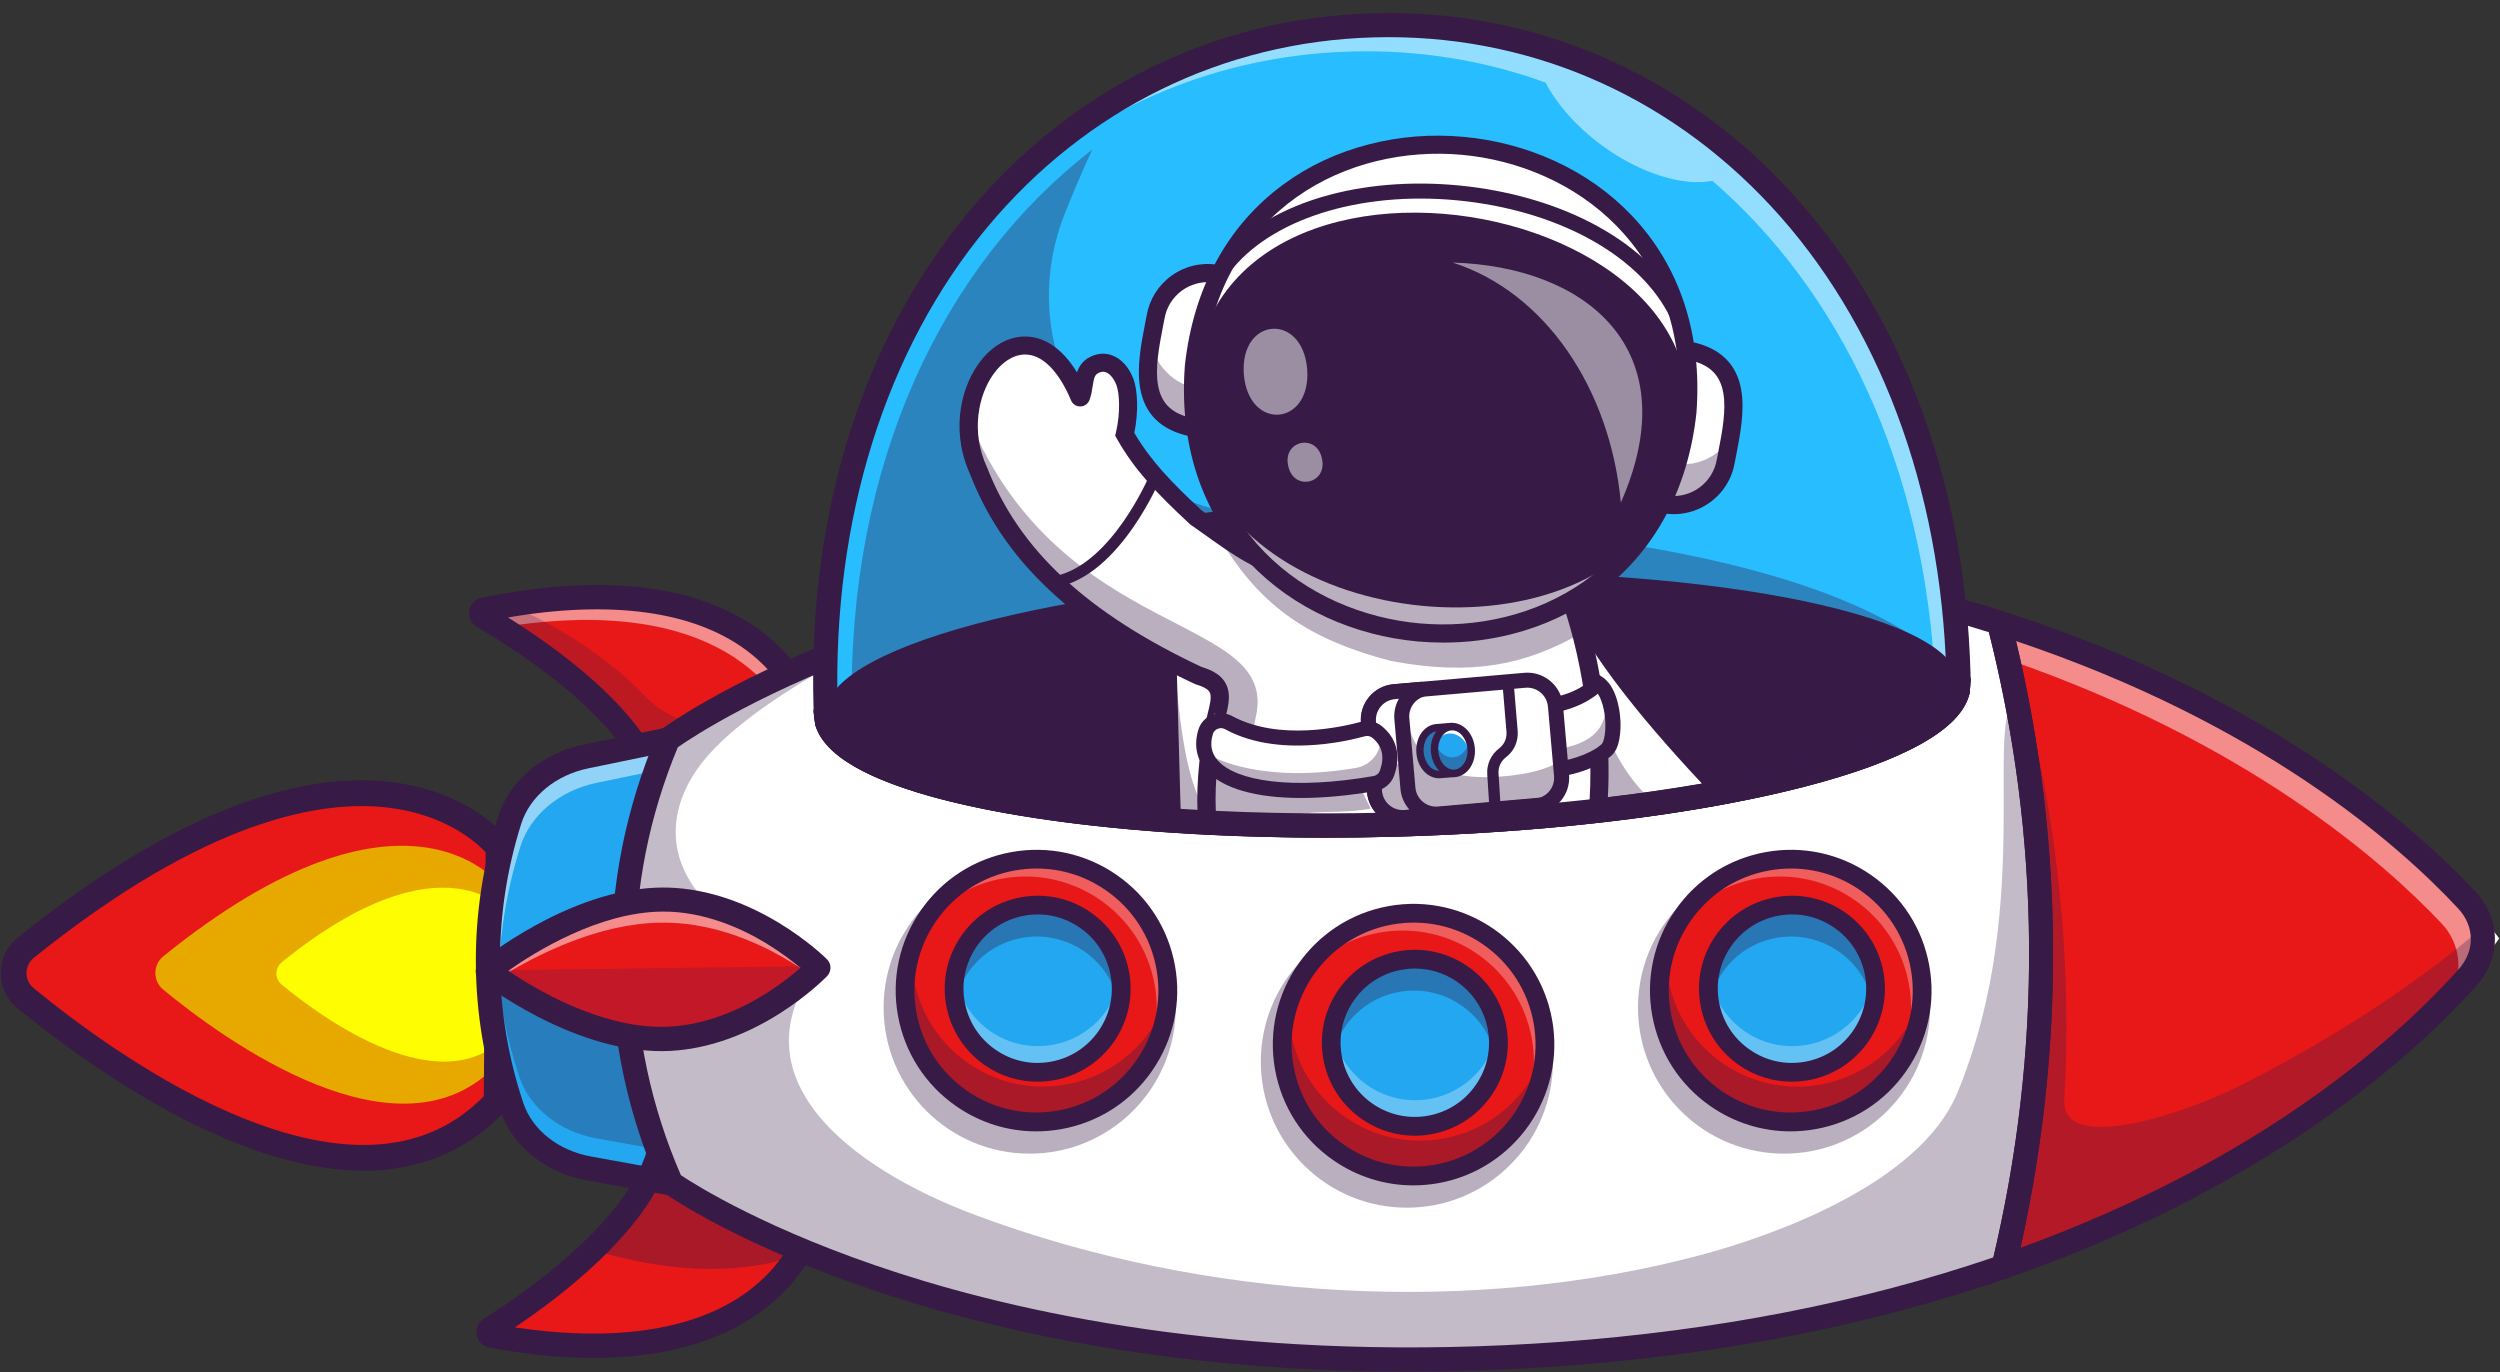 <svg width="184" height="101" viewBox="0 0 184 101" fill="none" xmlns="http://www.w3.org/2000/svg">
<rect x="0" y="0" width="184" height="101" fill="#333333" stroke="none"/>
<g clip-path="url(#clip0_402_67564)">
<path d="M36.691 62.381C36.691 62.381 26.964 49.59 1.896 69.758C0.718 70.703 0.701 72.495 1.868 73.452C8.139 78.606 26.455 91.933 36.547 81.067L36.691 62.381Z" fill="#E81818"/>
<path d="M36.724 65.079C36.724 65.079 29.823 55.999 12.027 70.377C11.247 71.008 11.236 72.191 12.01 72.833C16.351 76.416 29.436 86.033 36.625 78.296L36.724 65.079Z" fill="#E7A900"/>
<path d="M37.41 67.242C37.41 67.242 32.754 61.114 20.743 70.814C20.217 71.24 20.212 72.042 20.732 72.468C23.662 74.884 32.488 81.376 37.338 76.156L37.41 67.242Z" fill="#FFFD01"/>
<path d="M26.776 86.16C27.124 86.16 27.473 86.149 27.81 86.127C31.554 85.895 34.728 84.413 37.239 81.708C37.399 81.537 37.487 81.31 37.493 81.073L37.637 62.386C37.637 62.176 37.57 61.972 37.443 61.806C37.333 61.662 34.706 58.283 28.816 57.564C25.432 57.149 21.655 57.702 17.585 59.201C12.58 61.048 7.1 64.35 1.299 69.017C0.513 69.647 0.06 70.588 0.054 71.6C0.049 72.6 0.491 73.546 1.266 74.182C4.396 76.754 10.661 81.476 17.424 84.147C20.814 85.486 23.955 86.16 26.776 86.16ZM35.607 80.685C31.57 84.805 25.686 85.375 18.127 82.389C11.601 79.812 5.518 75.227 2.471 72.722C2.139 72.446 1.946 72.042 1.951 71.611C1.951 71.174 2.15 70.77 2.493 70.493C15.19 60.274 23.695 58.847 28.59 59.444C32.848 59.964 35.098 62.038 35.745 62.729L35.607 80.685Z" fill="#371A45"/>
<path d="M35.547 45.365C37.852 46.759 48.747 53.212 48.559 60.092L60.072 54.932C60.039 54.595 59.978 54.246 59.901 53.887C58.773 48.727 53.027 41.483 36.017 44.79C35.889 44.812 35.762 44.84 35.635 44.867C35.392 44.912 35.336 45.238 35.547 45.365Z" fill="#E81818"/>
<g opacity="0.5">
<path d="M35.547 45.365C35.851 45.548 36.304 45.819 36.863 46.173C52.424 43.656 57.894 50.403 59.072 55.38L60.067 54.932C60.034 54.595 59.973 54.246 59.895 53.887C58.767 48.727 53.022 41.478 36.011 44.79C35.884 44.812 35.757 44.84 35.63 44.867C35.392 44.912 35.337 45.238 35.547 45.365Z" fill="white"/>
</g>
<g opacity="0.25">
<path d="M35.823 44.812C38.129 46.206 49.023 52.659 48.835 59.539L60.349 54.379C60.316 54.042 60.255 53.693 60.177 53.334L60.321 53.815C59.48 53.428 58.137 53.008 56.848 53.14C52.114 53.627 49.631 53.538 47.331 51.089C44.444 48.02 39.008 44.773 36.293 44.231C36.166 44.254 36.038 44.281 35.911 44.309C35.668 44.359 35.613 44.685 35.823 44.812Z" fill="#371A45"/>
</g>
<path d="M48.559 60.982C49.04 60.982 49.433 60.6 49.449 60.119C49.538 56.972 47.608 53.616 43.72 50.126C41.458 48.097 38.997 46.454 37.383 45.442C44.964 44.154 50.981 44.967 54.863 47.809C58.347 50.364 59.049 53.704 59.188 55.02C59.237 55.507 59.68 55.861 60.166 55.811C60.653 55.761 61.007 55.319 60.957 54.832C60.791 53.278 59.973 49.352 55.914 46.371C53.79 44.817 51.13 43.794 48 43.335C44.417 42.81 40.197 43.031 35.458 43.988C34.983 44.082 34.629 44.452 34.546 44.928C34.463 45.404 34.678 45.874 35.088 46.123L35.198 46.189C36.42 46.924 39.661 48.877 42.531 51.448C46.015 54.567 47.74 57.465 47.669 60.064C47.657 60.556 48.045 60.965 48.531 60.976C48.542 60.982 48.553 60.982 48.559 60.982Z" fill="#371A45"/>
<path d="M49.399 87.089L43.355 85.994C40.623 85.502 38.439 83.754 37.67 81.448C35.381 74.58 35.331 67.291 37.521 60.368C38.256 58.045 40.413 56.242 43.139 55.678L49.167 54.434L49.399 87.089Z" fill="#22A7F0"/>
<g opacity="0.5">
<path d="M37.521 60.362C38.256 58.04 40.413 56.237 43.139 55.673L49.167 54.429L49.184 56.525L43.919 57.614C41.193 58.178 39.036 59.981 38.3 62.303C36.194 68.973 36.166 75.974 38.212 82.615C37.991 82.245 37.808 81.858 37.676 81.449C35.381 74.58 35.325 67.286 37.521 60.362Z" fill="white"/>
</g>
<g opacity="0.3">
<path d="M43.903 83.782C41.171 83.29 38.981 81.542 38.218 79.236C37.311 76.516 36.758 73.728 36.553 70.919C36.548 70.919 36.548 70.914 36.542 70.914C38.173 72.053 40.479 72.866 43.128 73.17L49.305 73.883L49.383 84.777L43.903 83.782Z" fill="#371A45"/>
</g>
<path d="M60.398 87.465C59.95 92.652 54.758 101.677 36.171 98.309C35.928 98.265 35.862 97.945 36.072 97.812C38.35 96.374 49.112 89.389 48.785 82.516" fill="#D25658"/>
<path d="M36.171 98.315C35.928 98.271 35.867 97.95 36.077 97.818C37.244 97.082 40.639 94.892 43.626 92C46.452 89.274 48.912 85.922 48.791 82.593C48.791 82.571 48.791 82.544 48.791 82.522L48.863 82.549L60.404 87.465C60.277 88.92 59.779 90.678 58.712 92.382C55.98 96.745 49.543 100.732 36.171 98.315Z" fill="#E81818"/>
<g opacity="0.35">
<path d="M43.62 92C46.446 89.273 48.907 85.922 48.785 82.593C48.808 82.576 48.83 82.565 48.852 82.549L60.393 87.465C60.266 88.919 59.768 90.678 58.701 92.381C55.007 93.681 50.057 93.919 43.62 92Z" fill="#371A45"/>
</g>
<path d="M43.698 99.936C45.384 99.936 46.966 99.809 48.443 99.56C51.539 99.029 54.172 97.951 56.273 96.341C57.849 95.136 59.093 93.659 59.978 91.956C60.902 90.175 61.2 88.577 61.289 87.543C61.333 87.051 60.968 86.625 60.476 86.581C59.984 86.537 59.558 86.901 59.514 87.394C59.425 88.455 58.839 92.138 55.195 94.931C51.357 97.868 45.395 98.813 37.891 97.696C39.716 96.474 41.961 94.809 44.024 92.852C47.928 89.147 49.831 85.657 49.676 82.477C49.654 81.985 49.233 81.609 48.747 81.631C48.255 81.653 47.879 82.074 47.901 82.56C48.022 85.159 46.264 88.273 42.802 91.558C40.302 93.93 37.51 95.86 35.607 97.06C35.198 97.32 34.993 97.79 35.087 98.266C35.181 98.741 35.546 99.101 36.022 99.189C38.759 99.687 41.325 99.936 43.698 99.936Z" fill="#371A45"/>
<path d="M47.11 60.562C44.892 69.388 45.655 78.601 49.399 87.089C49.399 87.089 71.398 102.773 114.836 99.659C165.835 96.004 183.94 69.072 183.94 69.072C183.94 69.072 168.207 46.554 125.72 41.19C122.142 40.736 118.376 40.41 114.411 40.222C101.094 39.603 89.813 40.692 80.572 42.511C59.641 46.62 49.161 54.429 49.161 54.429C48.315 56.442 47.63 58.488 47.11 60.562Z" fill="white"/>
<g opacity="0.3">
<path d="M114.842 99.659C71.403 102.773 49.399 87.089 49.399 87.089C47.608 83.03 46.502 78.8 46.076 74.525C45.401 67.778 46.43 60.916 49.167 54.429C49.167 54.429 54.747 50.27 65.901 46.421C62.224 48.318 55.3 51.891 52.01 55.717C48.172 60.175 48.708 66.208 57.291 69.786C57.33 69.802 60.133 71.069 60.106 71.102C54.083 79.275 62.406 85.917 71.796 89.429C88.796 95.788 108.577 96.817 125.233 92.354C130.37 90.977 141.27 87.178 144.068 80.42C149.991 66.103 145.65 51.581 148.752 51.492C153.541 51.354 155.825 89.506 159.37 88.256C148.697 93.571 134.12 98.277 114.842 99.659Z" fill="#371A45"/>
</g>
<path d="M147.469 93.222C151.241 77.555 151.125 61.408 147.132 45.835C166.194 51.924 176.884 61.28 181.38 66.047C182.989 67.751 183.011 70.4 181.44 72.136C177.016 77.013 166.459 86.652 147.469 93.222Z" fill="#E81818"/>
<g opacity="0.5">
<path d="M179.72 67.988C175.413 63.415 165.403 54.628 147.784 48.545C147.58 47.638 147.364 46.736 147.132 45.835C166.194 51.924 176.884 61.28 181.38 66.047C182.989 67.751 183.011 70.4 181.44 72.136C181.109 72.506 180.732 72.905 180.329 73.319C181.313 71.638 181.109 69.465 179.72 67.988Z" fill="white"/>
</g>
<g opacity="0.3">
<path d="M147.464 93.222C151.241 77.555 151.125 61.408 147.127 45.835C147.613 45.99 153.082 61.463 151.932 80.929C151.689 85.021 160.847 81.952 164.972 79.856C172.736 75.918 178.947 71.577 183.066 67.944C183.072 67.95 183.077 67.961 183.083 67.966C183.614 68.608 183.619 69.537 183.1 70.189C180.191 73.839 169.512 85.596 147.464 93.222Z" fill="#371A45"/>
</g>
<path d="M146.22 94.593L147.757 94.062C156.251 91.126 163.949 87.272 170.651 82.621C176.325 78.678 180.102 74.962 182.275 72.54C183.155 71.555 183.636 70.328 183.625 69.083C183.614 67.833 183.116 66.617 182.22 65.655C180.014 63.288 176.181 59.666 170.452 55.861C163.689 51.37 155.93 47.715 147.397 44.989L145.866 44.497L146.264 46.056C150.251 61.59 150.362 77.384 146.601 93.012L146.22 94.593ZM148.382 47.184C166.338 53.223 176.441 62.054 180.921 66.866C182.154 68.193 182.165 69.99 180.948 71.35C176.541 76.272 166.565 85.353 148.703 91.839C150.35 84.479 151.158 76.969 151.103 69.487C151.047 62.005 150.135 54.506 148.382 47.184Z" fill="#371A45"/>
<path d="M103.611 100.953C107.321 100.953 111.087 100.815 114.903 100.544C126.737 99.698 137.792 97.513 147.763 94.062C148.067 93.957 148.282 93.698 148.343 93.393C150.234 85.541 151.163 77.495 151.103 69.487C151.047 61.468 149.997 53.433 147.989 45.614C147.912 45.315 147.691 45.083 147.398 44.989C137.383 41.787 126.295 39.885 114.449 39.332C104.473 38.867 94.818 39.326 85.743 40.703C78.476 41.803 71.558 43.496 65.193 45.719C54.31 49.523 48.863 53.538 48.636 53.71C48.509 53.804 48.41 53.931 48.349 54.075C46.076 59.456 44.948 65.085 44.986 70.798C45.025 76.51 46.236 82.112 48.587 87.438C48.653 87.581 48.752 87.709 48.885 87.802C49.112 87.968 54.625 91.845 65.558 95.379C71.957 97.447 78.897 98.962 86.18 99.88C91.793 100.599 97.621 100.953 103.611 100.953ZM146.717 92.542C137.018 95.849 126.273 97.945 114.776 98.769C92.484 100.367 76.004 96.888 66.106 93.692C56.555 90.606 51.175 87.205 50.113 86.492C47.928 81.454 46.8 76.173 46.762 70.787C46.723 65.4 47.774 60.086 49.886 54.998C50.937 54.263 56.318 50.696 65.868 47.367C75.706 43.938 92.103 40.067 114.367 41.107C125.875 41.643 136.642 43.468 146.386 46.532C150.218 61.756 150.328 77.229 146.717 92.542Z" fill="#371A45"/>
<path d="M49.399 87.98C49.819 87.98 50.196 87.675 50.273 87.25C50.361 86.769 50.041 86.304 49.554 86.216L43.51 85.121C41.093 84.684 39.174 83.168 38.511 81.167C36.282 74.475 36.232 67.38 38.361 60.633C39.003 58.609 40.9 57.044 43.316 56.547L49.344 55.303C49.825 55.203 50.135 54.733 50.035 54.252C49.936 53.771 49.465 53.461 48.984 53.561L42.957 54.805C39.91 55.435 37.498 57.459 36.669 60.097C34.424 67.203 34.474 74.68 36.824 81.731C37.698 84.346 40.136 86.321 43.194 86.874L49.239 87.969C49.294 87.974 49.349 87.98 49.399 87.98Z" fill="#371A45"/>
<path d="M48.813 76.471C42.337 76.532 35.906 71.472 35.906 71.472C35.906 71.472 35.928 71.45 35.972 71.417C36.675 70.858 42.625 66.274 48.708 66.213C54.548 66.152 59.282 70.327 60.111 71.107C60.194 71.185 60.238 71.229 60.238 71.229C60.238 71.229 55.245 76.405 48.813 76.471Z" fill="#E81818"/>
<g opacity="0.5">
<path d="M35.906 71.467C35.906 71.467 36.177 71.683 36.669 72.02C39.495 70.256 44.057 67.95 48.686 67.906C53.264 67.856 57.257 70.057 59.663 71.76C60.033 71.428 60.232 71.218 60.232 71.218C60.232 71.218 60.188 71.174 60.105 71.096C59.276 70.317 54.542 66.141 48.702 66.202C42.619 66.269 36.669 70.853 35.967 71.406C35.928 71.45 35.906 71.467 35.906 71.467Z" fill="white"/>
</g>
<g opacity="0.3">
<path d="M48.813 76.472C42.337 76.533 35.906 71.473 35.906 71.473C35.906 71.473 35.928 71.45 35.972 71.417L60.105 71.102C60.188 71.18 60.232 71.224 60.232 71.224C60.232 71.224 55.244 76.405 48.813 76.472Z" fill="#6B184E"/>
</g>
<path d="M48.686 77.362C48.73 77.362 48.774 77.362 48.818 77.362C51.617 77.334 54.586 76.372 57.412 74.575C59.53 73.231 60.819 71.898 60.874 71.843C61.211 71.494 61.206 70.941 60.863 70.599C60.808 70.543 59.491 69.238 57.346 67.933C54.487 66.197 51.495 65.295 48.697 65.323C45.865 65.35 42.752 66.28 39.445 68.088C37.006 69.421 35.403 70.731 35.336 70.787C35.126 70.958 35.01 71.212 35.01 71.483C35.01 71.754 35.137 72.009 35.347 72.175C35.414 72.23 37.05 73.507 39.511 74.79C42.802 76.494 45.888 77.362 48.686 77.362ZM58.916 71.234C58.369 71.716 57.506 72.407 56.422 73.093C54.658 74.21 51.904 75.542 48.802 75.576C44.123 75.625 39.384 72.788 37.41 71.45C39.362 70.073 44.046 67.142 48.719 67.093C51.816 67.059 54.597 68.342 56.383 69.421C57.484 70.095 58.358 70.77 58.916 71.234Z" fill="#371A45"/>
<path d="M144.14 50.049C144.14 49.905 144.14 49.761 144.135 49.618C143.327 20.331 124.121 1.224 101.1 1.86C78.073 2.496 59.951 22.631 60.758 51.918C60.764 52.062 60.769 52.206 60.78 52.349L144.14 50.049Z" fill="#27BDFF"/>
<g opacity="0.5">
<path d="M101.1 1.86C105.208 1.749 109.19 2.264 112.973 3.353C118.597 4.973 123.773 7.86 128.219 11.842C137.543 20.186 143.687 33.326 144.14 49.617C144.146 49.761 144.146 49.905 144.146 50.049L142.426 50.099C141.646 34.172 135.369 21.381 126.029 13.307C123.9 13.727 120.781 12.809 117.922 10.719C116.02 9.326 114.576 7.666 113.752 6.074C109.262 4.448 104.445 3.652 99.446 3.79C88.568 4.089 78.791 8.745 71.58 16.653C78.907 7.572 89.365 2.181 101.1 1.86Z" fill="white"/>
</g>
<g opacity="0.35">
<path d="M80.39 11.012C79.616 12.682 78.935 14.286 78.338 15.801C74.213 26.331 81.811 37.767 93.12 37.949C110.639 38.231 135.574 40.349 144.14 49.612C144.24 49.717 144.146 49.9 144.146 50.043L62.688 52.288C62.373 34.084 69.418 19.479 80.39 11.012Z" fill="#371A45"/>
</g>
<path d="M60.78 53.24C60.802 53.24 60.824 53.24 60.847 53.24C61.339 53.207 61.704 52.775 61.67 52.289C61.66 52.145 61.654 52.012 61.648 51.896C61.272 38.203 65.188 25.706 72.675 16.714C79.92 8.015 90.023 3.054 101.122 2.75C112.221 2.446 122.584 6.837 130.299 15.127C138.273 23.687 142.868 35.947 143.25 49.64C143.255 49.789 143.255 49.916 143.255 50.032C143.244 50.525 143.637 50.928 144.129 50.939C144.621 50.95 145.025 50.558 145.036 50.066C145.036 49.922 145.036 49.767 145.031 49.595C144.832 42.362 143.521 35.566 141.143 29.394C138.859 23.471 135.652 18.262 131.604 13.915C123.535 5.25 112.696 0.654 101.078 0.975C89.459 1.296 78.886 6.483 71.309 15.58C67.51 20.142 64.59 25.518 62.638 31.562C60.603 37.861 59.674 44.718 59.873 51.946C59.879 52.09 59.884 52.244 59.895 52.416C59.929 52.88 60.321 53.24 60.78 53.24Z" fill="#371A45"/>
<path d="M60.78 52.349C60.797 52.626 60.835 52.902 60.885 53.173C62.445 57.973 80.627 61.297 102.726 60.688C124.818 60.08 142.791 55.756 144.085 50.878C144.112 50.607 144.135 50.331 144.14 50.049C143.499 45.038 124.918 41.51 102.211 42.135C79.505 42.76 61.145 47.311 60.78 52.349Z" fill="#371A45"/>
<path d="M97.55 61.651C99.264 61.651 101 61.629 102.748 61.579C113.46 61.286 123.64 60.103 131.41 58.25C135.226 57.343 138.312 56.309 140.579 55.181C143.123 53.915 144.555 52.582 144.942 51.111L144.959 51.05L144.964 50.984C145.003 50.663 145.02 50.359 145.025 50.071C145.036 49.579 144.644 49.175 144.151 49.164C143.659 49.153 143.256 49.546 143.244 50.038C143.239 50.248 143.228 50.475 143.2 50.713C142.924 51.609 141.713 52.632 139.777 53.594C137.631 54.661 134.673 55.645 130.99 56.525C123.336 58.35 113.283 59.511 102.693 59.804C92.097 60.097 81.999 59.489 74.257 58.09C70.53 57.415 67.521 56.597 65.32 55.645C63.335 54.794 62.069 53.837 61.742 52.958C61.704 52.72 61.676 52.493 61.66 52.289C61.621 51.797 61.195 51.432 60.708 51.465C60.216 51.504 59.851 51.929 59.884 52.416C59.907 52.703 59.945 53.008 59.995 53.323L60.006 53.389L60.028 53.45C60.498 54.899 61.997 56.149 64.613 57.277C66.935 58.278 70.076 59.141 73.936 59.837C80.523 61.021 88.757 61.651 97.55 61.651Z" fill="#181558"/>
<path d="M97.539 61.651C98.324 61.651 99.109 61.646 99.9 61.635C100.834 61.623 101.797 61.601 102.748 61.579C107.769 61.441 112.674 61.109 117.331 60.595C124.829 59.765 131.349 58.499 136.183 56.928C141.42 55.225 144.367 53.268 144.937 51.111L144.953 51.05L144.959 50.989C144.998 50.674 145.02 50.364 145.025 50.071C145.036 49.579 144.644 49.175 144.151 49.164C143.659 49.153 143.256 49.546 143.244 50.038C143.239 50.254 143.228 50.475 143.2 50.713C142.398 53.334 133.937 56.973 117.132 58.831C112.519 59.34 107.664 59.671 102.693 59.804C101.747 59.832 100.801 59.848 99.872 59.859C96.101 59.909 92.385 59.837 88.829 59.66C87.772 59.605 86.749 59.544 85.782 59.472C78.985 58.986 73.112 58.079 68.793 56.851C63.197 55.258 61.997 53.633 61.748 52.958C61.709 52.742 61.687 52.516 61.665 52.283C61.626 51.791 61.201 51.426 60.708 51.465C60.216 51.504 59.851 51.935 59.89 52.422C59.912 52.731 59.951 53.035 60.006 53.328L60.017 53.389L60.039 53.45C60.388 54.517 61.333 55.513 62.854 56.398C64.209 57.188 66.045 57.913 68.307 58.56C72.742 59.821 78.736 60.75 85.654 61.248C86.633 61.319 87.667 61.38 88.735 61.435C91.588 61.574 94.536 61.651 97.539 61.651Z" fill="#371A45"/>
<path d="M114.643 54.799C114.693 55.546 114.941 56.071 115.284 56.657C115.942 57.818 116.805 58.797 117.823 59.621C120.908 59.267 124.105 58.803 127.036 58.25C119.681 50.53 117.353 46.758 115.013 42.257C114.748 46.255 114.35 50.867 114.643 54.799Z" fill="white"/>
<g opacity="0.35">
<path d="M114.643 54.799C114.692 55.546 114.941 56.071 115.284 56.657C115.566 57.161 115.876 57.609 116.219 58.023C116.7 58.621 117.236 59.146 117.817 59.621C119.177 59.467 120.504 59.295 121.793 59.113C117.164 55.192 116.628 47.782 115.013 42.268V42.263C115.013 42.263 115.008 42.324 115.002 42.44C114.737 46.377 114.35 50.928 114.643 54.799Z" fill="#371A45"/>
</g>
<path d="M117.817 60.512C117.85 60.512 117.884 60.512 117.917 60.507C121.163 60.136 124.37 59.66 127.196 59.124C127.517 59.063 127.777 58.831 127.876 58.521C127.976 58.212 127.898 57.869 127.672 57.636C120.184 49.778 118.027 46.134 115.799 41.848C115.616 41.494 115.218 41.306 114.825 41.389C114.433 41.472 114.145 41.804 114.118 42.202C114.084 42.672 114.051 43.153 114.018 43.64C113.764 47.245 113.482 51.332 113.741 54.866C113.808 55.85 114.167 56.541 114.499 57.105C115.185 58.311 116.108 59.389 117.248 60.318C117.419 60.44 117.618 60.512 117.817 60.512ZM125.261 57.669C123.01 58.057 120.571 58.411 118.099 58.698C117.259 57.968 116.573 57.133 116.059 56.221C116.059 56.215 116.053 56.215 116.053 56.21C115.743 55.679 115.566 55.292 115.533 54.744C115.533 54.739 115.533 54.739 115.533 54.733C115.318 51.835 115.489 48.49 115.699 45.371C117.53 48.556 120.018 52.056 125.261 57.669Z" fill="#371A45"/>
<path d="M85.754 42.279L86.252 60.379C91.306 60.716 96.338 60.816 101.459 60.705C101.47 60.711 101.476 60.716 101.492 60.727L104.506 60.644C104.49 60.639 104.479 60.633 104.462 60.622C108.035 60.489 111.469 60.263 114.969 59.931L114.46 41.488C114.411 39.315 112.553 37.518 110.341 37.59C109.329 37.811 87.546 37.661 87.54 38.839C86.429 39.575 85.715 40.858 85.754 42.279Z" fill="white"/>
<g opacity="0.35">
<path d="M114.953 59.384C114.676 59.638 114.361 59.848 114.024 60.014C114.344 59.987 114.654 59.959 114.969 59.926L114.953 59.384Z" fill="#371A45"/>
</g>
<g opacity="0.35">
<path d="M85.754 42.279L86.251 60.379C87.368 60.451 88.53 60.523 89.669 60.572C89.354 60.39 89.072 60.147 88.823 59.826C88.823 59.826 88.823 59.826 88.823 59.82C86.439 56.331 86.638 47.732 85.759 42.224C85.754 42.24 85.754 42.257 85.754 42.279Z" fill="#371A45"/>
</g>
<path d="M97.461 61.413C98.722 61.413 99.994 61.402 101.288 61.374L101.315 61.391H101.492C101.514 61.391 104.495 61.308 104.528 61.308L107.774 61.22L107.592 61.148C110.086 61.015 112.541 60.833 115.035 60.595L115.655 60.534L115.129 41.472C115.102 40.239 114.582 39.077 113.664 38.209C112.746 37.341 111.563 36.887 110.324 36.926H110.263L110.208 36.937C109.876 36.992 107.564 37.026 105.12 37.064C101.658 37.12 97.345 37.186 93.783 37.346C91.804 37.435 90.327 37.54 89.271 37.667C88.204 37.794 87.335 37.938 87.015 38.397C85.787 39.293 85.052 40.77 85.09 42.301L85.605 61.01L86.213 61.048C89.912 61.291 93.629 61.413 97.461 61.413ZM101.669 60.031L101.443 60.036C96.405 60.141 91.643 60.053 86.898 59.754L86.417 42.263C86.39 41.184 86.898 40.145 87.756 39.498L88.198 39.486V39.193C88.685 39.061 90.145 38.828 94.53 38.651C97.936 38.513 101.929 38.452 105.131 38.403C108.576 38.347 109.959 38.32 110.396 38.259C111.264 38.242 112.093 38.569 112.74 39.177C113.399 39.796 113.769 40.626 113.791 41.505L114.283 59.323C111.004 59.621 107.774 59.826 104.434 59.953L102.112 60.042C101.946 60.047 101.802 60.053 101.691 60.053L101.669 60.031ZM88.209 38.834C88.209 38.84 88.209 38.84 88.209 38.834V38.834Z" fill="#371A45"/>
<path d="M71.326 31.015C71.531 35.881 74.649 40.145 78.294 43.402C81.722 46.455 85.82 48.772 90.067 50.53C90.067 50.53 90.067 50.53 90.067 50.536C90.067 50.536 90.067 50.547 90.056 50.558C89.547 52.283 89.177 54.097 88.972 55.9C88.795 57.426 88.734 58.991 88.856 60.529C93.031 60.739 97.212 60.788 101.459 60.7C101.47 60.706 101.476 60.711 101.492 60.722L104.506 60.639C104.49 60.634 104.479 60.628 104.462 60.617C108.853 60.446 113.089 60.158 117.408 59.671C118.005 54.529 117.336 49.043 115.622 44.154C115.489 43.8 115.362 43.463 115.212 43.126C114.223 40.902 112.558 37.667 109.671 38.126C104.821 39.21 99.833 40.333 95.011 41.588C94.585 41.732 94.187 41.826 93.756 41.649C93.518 41.594 93.286 41.522 93.048 41.455C91.101 40.869 89.686 39.227 88.004 38.066L87.241 37.352C84.935 35.267 84.067 34.244 82.784 31.971C83.16 30.384 82.978 29.782 82.801 28.128C82.596 27.039 81.368 26.452 80.544 26.867C79.897 27.188 79.776 28.576 79.494 29.389C79.494 29.389 79.477 29.328 79.439 29.223C77.525 23.129 71.199 25.225 71.326 31.015Z" fill="white"/>
<g opacity="0.35">
<path d="M88.806 59.5C88.817 59.843 88.834 60.186 88.862 60.529C90.432 60.606 91.98 60.661 93.595 60.7C95.746 59.174 99.026 60.224 101.829 59.262C102.416 58.599 102.775 55.999 100.851 55.22C97.593 56.187 92.749 56.746 89.448 54.219C89.027 54.495 89.055 55.408 88.978 55.9C88.834 57.094 88.773 58.3 88.806 59.5Z" fill="#371A45"/>
</g>
<g opacity="0.35">
<path d="M92.429 52.764C92.246 53.621 92.08 54.55 91.942 55.513C91.063 55.231 90.211 54.816 89.448 54.219C89.448 54.219 89.315 54.34 89.16 54.562C89.376 53.207 89.675 51.841 90.067 50.536V50.53C85.798 48.761 81.739 46.46 78.294 43.402C74.71 40.333 71.287 35.328 71.326 30.849C78.106 47.361 94.176 45.083 92.429 52.764Z" fill="#371A45"/>
</g>
<path d="M88.862 61.198C88.878 61.198 88.895 61.198 88.917 61.198C89.282 61.17 89.558 60.849 89.531 60.479C89.359 58.366 89.525 56.066 90.04 53.456C90.084 53.251 90.133 53.052 90.183 52.858C90.371 52.095 90.554 51.371 90.371 50.707C90.1 49.701 89.155 49.303 88.441 49.092C80.013 45.127 74.998 40.465 72.659 34.427L72.642 34.388C71.431 31.794 72.006 29.079 73.118 27.536C73.842 26.524 74.777 26.004 75.672 26.104C76.85 26.237 77.973 27.431 78.83 29.466C78.941 29.743 79.217 29.925 79.521 29.914C79.82 29.909 80.085 29.715 80.185 29.439C80.318 29.096 80.373 28.742 80.417 28.432C80.511 27.829 80.572 27.586 80.838 27.459L80.849 27.453C81.053 27.348 81.23 27.332 81.407 27.404C81.706 27.52 81.993 27.879 82.176 28.36C82.375 28.886 82.491 30.301 82.137 31.811L82.076 32.065L82.203 32.292C83.492 34.576 85.14 36.318 87.551 38.552L87.584 38.585L87.623 38.613C87.977 38.856 88.331 39.111 88.701 39.376C90.648 40.77 92.661 42.208 94.972 42.584C95.337 42.644 95.68 42.395 95.736 42.031C95.796 41.666 95.547 41.323 95.183 41.267C93.186 40.941 91.3 39.597 89.475 38.292C89.127 38.043 88.768 37.789 88.419 37.546C86.207 35.494 84.67 33.879 83.486 31.861C83.818 30.246 83.713 28.664 83.42 27.89C83.094 27.038 82.552 26.425 81.883 26.165C81.352 25.96 80.788 25.993 80.246 26.264C79.687 26.535 79.416 26.967 79.267 27.409C78.084 25.468 76.778 24.893 75.811 24.788C74.423 24.633 73.04 25.352 72.023 26.768C71.287 27.796 70.8 29.118 70.662 30.495C70.507 32.01 70.767 33.547 71.414 34.941C72.747 38.37 74.849 41.328 77.835 43.977C80.445 46.294 83.741 48.373 87.916 50.331L87.966 50.353L88.016 50.37C88.961 50.641 89.044 50.95 89.077 51.067C89.166 51.398 89.033 51.929 88.878 52.549C88.828 52.753 88.773 52.963 88.723 53.185L88.718 53.201C88.181 55.939 88.01 58.355 88.187 60.595C88.226 60.932 88.519 61.198 88.862 61.198Z" fill="#371A45"/>
<path d="M98.075 53.898C99.175 56.104 100.392 58.521 101.492 60.722L104.506 60.639C104.49 60.634 104.479 60.628 104.462 60.617C108.803 60.451 112.984 60.163 117.253 59.688C116.589 58.173 115.799 56.342 115.135 54.827C109.494 54.517 103.71 54.208 98.075 53.898Z" fill="white"/>
<path d="M117.601 60.313C117.944 60.313 118.232 60.053 118.265 59.704C118.685 55.114 118.027 49.49 116.54 44.79H116.545L116.473 44.58C116.407 44.38 116.34 44.181 116.274 43.988L116.252 43.927C116.069 43.374 115.865 42.816 115.649 42.268L115.616 42.185C115.328 41.45 115.008 40.703 114.665 39.956C114.51 39.625 114.112 39.475 113.78 39.63C113.448 39.785 113.299 40.183 113.454 40.515C113.769 41.201 114.068 41.886 114.333 42.561L114.377 42.672C114.565 43.153 114.748 43.639 114.914 44.12L114.842 44.314L115.046 44.508C116.617 49.109 117.358 54.998 116.938 59.572C116.904 59.937 117.175 60.263 117.54 60.296C117.557 60.312 117.579 60.313 117.601 60.313Z" fill="#371A45"/>
<g opacity="0.35">
<path d="M116.39 46.593C112.265 48.954 108.344 49.761 102.388 48.65C96.288 47.074 92.954 44.607 90.216 40.36C91.942 41.173 93.446 41.582 94.309 41.77C99.076 40.454 109.848 38.076 109.848 38.076C112.707 37.706 115.046 41.566 116.39 46.593Z" fill="#371A45"/>
</g>
<path d="M117.629 50.303C118.868 51.1 119.028 54.594 118.221 55.214C118.221 55.214 115.854 57.476 110.058 56.525C110.058 56.525 108.825 53.621 110.451 51.852C110.451 51.852 114.953 52.869 117.629 50.303Z" fill="white"/>
<g opacity="0.35">
<path d="M118.221 55.22C118.221 55.22 115.854 57.481 110.058 56.53C110.058 56.53 109.809 55.939 109.682 55.126C116.628 55.795 118.691 54.147 118.099 50.873C119.122 52.007 118.646 55.142 118.221 55.22Z" fill="#371A45"/>
</g>
<path d="M112.762 57.31C114.416 57.31 115.649 57.039 116.49 56.751C117.64 56.358 118.304 55.877 118.558 55.651C119.271 55.098 119.288 53.676 119.266 53.09C119.216 51.896 118.834 50.414 117.933 49.833L117.568 49.595L117.253 49.899C114.825 52.222 110.622 51.315 110.578 51.309L110.268 51.238L110.053 51.475C108.206 53.483 109.5 56.607 109.555 56.74L109.677 57.022L109.975 57.072C111.004 57.243 111.933 57.31 112.762 57.31ZM117.59 55.004C117.314 55.192 116.81 55.485 116.047 55.734C114.958 56.087 113.122 56.419 110.462 56.032C110.246 55.363 109.815 53.654 110.667 52.46C111.756 52.642 115.162 53.007 117.601 51.061C117.894 51.492 118.11 52.266 118.149 53.118C118.198 54.102 117.994 54.688 117.872 54.782L117.59 55.004Z" fill="#371A45"/>
<path d="M77.663 43.236C77.691 43.236 77.719 43.236 77.746 43.23C79.731 42.843 81.623 41.367 83.381 38.845C84.664 36.998 85.378 35.289 85.405 35.217C85.494 35.007 85.394 34.764 85.178 34.675C84.968 34.587 84.725 34.686 84.637 34.902C84.609 34.968 81.833 41.582 77.586 42.417C77.359 42.462 77.215 42.677 77.26 42.904C77.293 43.103 77.464 43.236 77.663 43.236Z" fill="#371A45"/>
<path d="M87.678 31.445C87.883 31.479 88.071 31.34 88.104 31.136L89.824 20.573C89.857 20.369 89.719 20.181 89.514 20.148C87.391 19.799 85.389 21.242 85.041 23.366C84.454 26.513 83.415 30.55 87.678 31.445Z" fill="white"/>
<path d="M87.739 31.611C87.994 31.611 88.22 31.424 88.265 31.163L89.984 20.601C90.007 20.463 89.974 20.319 89.891 20.203C89.808 20.087 89.686 20.009 89.542 19.987C88.475 19.816 87.397 20.065 86.517 20.701C85.638 21.337 85.057 22.271 84.886 23.344C84.853 23.51 84.82 23.681 84.786 23.858C84.195 26.916 83.459 30.721 87.645 31.6H87.651C87.684 31.611 87.712 31.611 87.739 31.611ZM88.884 20.258C89.089 20.258 89.288 20.275 89.492 20.308C89.609 20.325 89.686 20.435 89.669 20.551L87.95 31.114C87.938 31.169 87.911 31.219 87.867 31.252C87.822 31.285 87.767 31.296 87.712 31.291C83.841 30.472 84.51 26.994 85.107 23.919C85.14 23.742 85.173 23.571 85.207 23.399C85.367 22.41 85.903 21.547 86.711 20.961C87.352 20.502 88.11 20.258 88.884 20.258Z" fill="#371A45"/>
<g opacity="0.35">
<path d="M84.737 25.285C83.973 27.918 84.609 30.915 87.684 31.451C87.889 31.484 88.077 31.346 88.11 31.142L88.569 28.332C86.915 28.946 84.919 26.839 84.737 25.285Z" fill="#371A45"/>
</g>
<path d="M87.739 32.12C88.237 32.12 88.679 31.755 88.762 31.247L90.482 20.684C90.576 20.12 90.189 19.584 89.625 19.49C88.419 19.296 87.214 19.578 86.224 20.291C85.234 21.005 84.587 22.056 84.388 23.256C84.355 23.422 84.322 23.593 84.288 23.764C83.984 25.324 83.647 27.088 83.923 28.614C84.261 30.494 85.483 31.667 87.546 32.104L87.573 32.109C87.629 32.115 87.684 32.12 87.739 32.12ZM89.116 20.773L87.496 30.716C86.163 30.356 85.461 29.626 85.234 28.371C85.002 27.093 85.317 25.457 85.599 24.013C85.632 23.836 85.665 23.665 85.698 23.493L85.704 23.477C85.842 22.625 86.307 21.879 87.004 21.375C87.623 20.933 88.364 20.723 89.116 20.773Z" fill="#371A45"/>
<path d="M124.387 25.827C124.182 25.794 123.994 25.932 123.961 26.137L122.241 36.699C122.208 36.904 122.346 37.092 122.551 37.125C124.674 37.474 126.676 36.03 127.025 33.907C127.616 30.765 128.651 26.723 124.387 25.827Z" fill="white"/>
<path d="M123.181 37.335C124.027 37.335 124.846 37.07 125.543 36.572C126.422 35.936 127.003 35.001 127.174 33.929C127.207 33.763 127.24 33.591 127.274 33.414C127.865 30.356 128.601 26.552 124.415 25.672H124.409C124.121 25.622 123.845 25.822 123.801 26.109L122.081 36.672C122.059 36.81 122.092 36.953 122.175 37.07C122.258 37.186 122.38 37.263 122.523 37.285C122.745 37.319 122.966 37.335 123.181 37.335ZM124.359 25.982C128.23 26.8 127.561 30.279 126.964 33.353C126.931 33.53 126.898 33.702 126.864 33.873C126.704 34.863 126.168 35.726 125.36 36.312C124.547 36.898 123.563 37.13 122.573 36.97C122.518 36.959 122.468 36.931 122.435 36.887C122.402 36.843 122.391 36.788 122.396 36.727L124.116 26.164C124.138 26.043 124.243 25.965 124.359 25.982Z" fill="#371A45"/>
<g opacity="0.35">
<path d="M122.717 33.768L122.242 36.699C122.208 36.904 122.347 37.092 122.551 37.125C125.449 37.628 127.224 35.007 127.274 32.386C126.433 33.713 124.138 34.758 122.717 33.768Z" fill="#371A45"/>
</g>
<path d="M123.187 37.844C124.138 37.844 125.062 37.545 125.847 36.981C126.837 36.268 127.484 35.217 127.683 34.017C127.716 33.851 127.749 33.68 127.782 33.508C128.087 31.949 128.424 30.185 128.147 28.659C127.81 26.778 126.588 25.606 124.525 25.169L124.498 25.163C123.934 25.07 123.397 25.457 123.303 26.021L121.583 36.583C121.539 36.86 121.605 37.13 121.766 37.357C121.926 37.584 122.169 37.733 122.44 37.778C122.689 37.822 122.938 37.844 123.187 37.844ZM124.569 26.557C125.902 26.916 126.605 27.646 126.831 28.902C127.064 30.179 126.748 31.816 126.466 33.26C126.433 33.437 126.4 33.608 126.367 33.779L126.361 33.796C126.223 34.648 125.758 35.394 125.062 35.897C124.442 36.345 123.701 36.55 122.949 36.5L124.569 26.557Z" fill="#371A45"/>
<path d="M87.866 26.994C86.113 50.906 121.627 54.125 124.193 30.285C125.952 6.367 90.432 3.154 87.866 26.994Z" fill="white"/>
<path d="M106.254 46.786C107.918 46.786 109.555 46.582 111.148 46.178C113.41 45.603 115.478 44.641 117.281 43.319C121.307 40.377 123.751 35.875 124.354 30.301C124.763 24.705 123.17 19.838 119.736 16.222C118.199 14.596 116.341 13.28 114.217 12.306C112.171 11.366 109.964 10.786 107.669 10.575C105.369 10.365 103.102 10.542 100.917 11.101C98.655 11.676 96.587 12.638 94.784 13.96C90.758 16.902 88.314 21.403 87.711 26.978V26.983C87.302 32.574 88.9 37.44 92.329 41.057C93.866 42.683 95.725 43.999 97.848 44.972C99.894 45.913 102.101 46.493 104.396 46.703C105.021 46.759 105.64 46.786 106.254 46.786ZM105.844 10.808C106.447 10.808 107.045 10.835 107.636 10.891C116.164 11.665 124.929 18.058 124.033 30.273C122.722 42.445 112.951 47.157 104.423 46.388C95.896 45.614 87.131 39.221 88.027 27.011C89.249 15.68 97.793 10.808 105.844 10.808Z" fill="#371A45"/>
<g opacity="0.35">
<path d="M88.27 24.495C83.094 50.204 122.341 55.568 124.254 29.422C119.51 50.574 87.186 46.244 88.27 24.495Z" fill="#371A45"/>
</g>
<path d="M106.254 47.295C107.957 47.295 109.638 47.085 111.275 46.67C113.603 46.078 115.727 45.088 117.585 43.728C121.727 40.698 124.243 36.074 124.862 30.356V30.334C125.283 24.594 123.64 19.595 120.107 15.873C118.519 14.203 116.612 12.848 114.427 11.847C112.326 10.885 110.069 10.288 107.714 10.072C105.358 9.856 103.03 10.039 100.79 10.614C98.462 11.206 96.338 12.196 94.48 13.556C90.338 16.587 87.822 21.21 87.203 26.928V26.95C86.782 32.69 88.425 37.689 91.959 41.411C93.546 43.081 95.454 44.436 97.638 45.437C99.739 46.399 101.996 46.996 104.351 47.212C104.987 47.267 105.623 47.295 106.254 47.295ZM123.53 30.224C122.252 42.052 112.752 46.631 104.468 45.879C96.183 45.127 87.662 38.917 88.53 27.049C89.807 15.221 99.308 10.642 107.592 11.394C115.876 12.146 124.398 18.356 123.53 30.224Z" fill="#371A45"/>
<path d="M87.883 27.464C85.35 43.822 109.871 49.363 119.797 40.521C138.898 16.963 90.665 5.316 87.883 27.464Z" fill="#371A45"/>
<g opacity="0.5">
<path d="M96.211 27.188C96.504 31.401 91.876 31.744 91.544 27.53C91.251 23.317 95.879 22.974 96.211 27.188Z" fill="white"/>
</g>
<g opacity="0.5">
<path d="M97.295 33.752C97.721 35.627 95.194 36.174 94.812 34.288C94.381 32.414 96.913 31.866 97.295 33.752Z" fill="white"/>
</g>
<path d="M123.425 23.681C123.508 23.681 123.591 23.665 123.668 23.626C123.945 23.493 124.055 23.162 123.923 22.885C122.723 20.424 120.527 18.267 117.574 16.647C114.859 15.154 111.579 14.148 108.09 13.727C104.501 13.296 100.945 13.512 97.81 14.352C94.42 15.265 91.677 16.885 89.885 19.042C89.692 19.274 89.719 19.628 89.957 19.821C90.189 20.015 90.543 19.987 90.737 19.75C93.955 15.884 100.713 13.948 107.963 14.822C115.047 15.679 120.781 18.953 122.933 23.372C123.021 23.565 123.22 23.681 123.425 23.681Z" fill="#371A45"/>
<g opacity="0.5">
<path d="M119.294 36.992C124.26 25.727 116.778 19.617 106.912 19.324C113.714 21.503 118.503 28.581 119.294 36.992Z" fill="white"/>
</g>
<path d="M113.034 59.328L103.417 60.169C102.278 60.268 101.266 59.417 101.166 58.278L100.718 53.162C100.63 52.167 101.271 51.265 102.2 50.989C102.333 50.95 102.466 50.922 102.61 50.911L112.221 50.071C113.36 49.971 114.372 50.823 114.472 51.962L114.825 56.016L114.919 57.078C115.025 58.217 114.173 59.229 113.034 59.328Z" fill="white"/>
<g opacity="0.35">
<path d="M113.033 59.328L103.417 60.169C102.277 60.268 101.265 59.417 101.166 58.277L100.718 53.162C100.63 52.167 101.271 51.265 102.2 50.989C102.775 51.304 103.146 51.503 103.146 51.503C103.97 55.568 105.319 57.514 110.429 57.155C112.635 57 113.996 56.541 114.831 56.016L114.925 57.077C115.024 58.217 114.173 59.229 113.033 59.328Z" fill="#371A45"/>
</g>
<path d="M103.24 60.727C103.317 60.727 103.395 60.722 103.472 60.716L113.089 59.876C114.532 59.748 115.605 58.471 115.483 57.028L115.035 51.912C114.975 51.216 114.643 50.58 114.106 50.126C113.564 49.673 112.884 49.457 112.187 49.518L102.571 50.358C101.127 50.486 100.054 51.763 100.176 53.206L100.624 58.322C100.685 59.019 101.017 59.654 101.553 60.108C102.029 60.512 102.62 60.727 103.24 60.727ZM112.409 50.613C113.188 50.613 113.857 51.21 113.929 52.006L114.377 57.122C114.449 57.962 113.83 58.703 112.989 58.775L103.372 59.616C102.969 59.649 102.576 59.527 102.261 59.262C101.946 58.996 101.758 58.631 101.719 58.228L101.271 53.112C101.199 52.272 101.819 51.531 102.659 51.459L112.276 50.618C112.32 50.618 112.364 50.613 112.409 50.613Z" fill="#371A45"/>
<path d="M113.42 59.256C113.299 59.295 113.172 59.317 113.039 59.328L103.422 60.169C102.587 60.241 101.824 59.804 101.431 59.118C101.287 58.869 101.199 58.587 101.171 58.283L100.972 56.01L100.906 55.258L100.723 53.162C100.624 52.023 101.475 51.011 102.615 50.911L104.694 50.729C103.754 50.994 103.096 51.901 103.184 52.908L103.422 55.673L103.627 58.029C103.726 59.168 104.738 60.02 105.877 59.92L113.42 59.256Z" fill="white"/>
<g opacity="0.35">
<path d="M113.42 59.256C113.299 59.295 113.172 59.317 113.039 59.328L103.422 60.169C102.283 60.268 101.271 59.417 101.171 58.277L100.906 55.252C101.193 55.767 101.686 56.381 102.388 56.392C102.775 56.397 103.123 56.087 103.422 55.673L103.627 58.029C103.726 59.168 104.738 60.019 105.877 59.92L113.42 59.256Z" fill="#371A45"/>
</g>
<path d="M103.234 60.727C103.311 60.727 103.389 60.722 103.466 60.716L113.083 59.876C113.249 59.864 113.415 59.831 113.575 59.787L113.371 58.703L105.828 59.361C105.424 59.394 105.031 59.273 104.716 59.007C104.401 58.742 104.213 58.377 104.174 57.973L103.726 52.858C103.66 52.128 104.13 51.453 104.832 51.26L104.633 50.176L102.554 50.358C101.857 50.419 101.221 50.751 100.768 51.287C100.314 51.829 100.098 52.51 100.159 53.206L100.607 58.322C100.668 59.018 101 59.654 101.536 60.108C102.028 60.511 102.62 60.727 103.234 60.727ZM103.726 59.582L103.372 59.616C102.969 59.649 102.576 59.527 102.261 59.262C101.945 58.996 101.757 58.631 101.719 58.227L101.271 53.112C101.238 52.709 101.359 52.316 101.625 52.001C101.89 51.685 102.255 51.498 102.659 51.459L102.957 51.431C102.703 51.879 102.576 52.41 102.626 52.952L103.074 58.067C103.123 58.642 103.356 59.162 103.726 59.582Z" fill="#371A45"/>
<path d="M107.199 55.175C107.216 55.363 107.072 56.917 107.072 56.917C107.072 56.917 106.586 56.956 105.994 57.006C105.253 57.066 104.584 56.347 104.512 55.396C104.434 54.445 104.976 53.632 105.717 53.571C106.221 53.533 106.796 53.483 106.796 53.483C106.796 53.483 107.172 54.871 107.199 55.175Z" fill="#22A7F0"/>
<g opacity="0.35">
<path d="M107.199 55.175C107.216 55.363 107.072 56.917 107.072 56.917C107.072 56.917 106.586 56.956 105.994 57.006C105.253 57.066 104.584 56.347 104.512 55.396C104.434 54.445 104.976 53.632 105.717 53.571C106.221 53.533 106.796 53.483 106.796 53.483C106.796 53.483 107.172 54.871 107.199 55.175Z" fill="#371A45"/>
</g>
<path d="M105.911 57.282C105.949 57.282 105.983 57.282 106.021 57.277L107.1 57.188C107.232 57.177 107.343 57.072 107.354 56.939C107.387 56.569 107.498 55.352 107.481 55.153C107.454 54.827 107.105 53.55 107.066 53.406C107.033 53.279 106.912 53.19 106.779 53.201L105.701 53.29C105.253 53.328 104.86 53.577 104.583 53.992C104.324 54.39 104.202 54.893 104.246 55.413C104.318 56.475 105.059 57.282 105.911 57.282ZM106.818 56.657L105.972 56.724C105.38 56.773 104.849 56.165 104.783 55.369C104.749 54.971 104.838 54.589 105.031 54.296C105.214 54.025 105.463 53.859 105.734 53.837L106.585 53.765C106.729 54.296 106.906 55.01 106.923 55.186C106.928 55.303 106.878 55.988 106.818 56.657Z" fill="#371A45"/>
<path d="M105.59 55.309C105.512 54.359 106.052 53.54 106.794 53.48C107.537 53.419 108.202 54.14 108.279 55.09C108.357 56.04 107.817 56.859 107.075 56.919C106.332 56.98 105.667 56.259 105.59 55.309Z" fill="#22A7F0"/>
<path d="M108.09 55.319C108.018 54.628 107.481 54.097 106.906 53.997C106.22 53.881 105.667 54.423 105.452 55.264C105.43 55.081 105.435 54.882 105.468 54.688C105.629 53.748 106.442 53.322 107.177 53.45C107.913 53.577 108.283 54.202 108.128 55.142C108.117 55.197 108.106 55.258 108.09 55.319Z" fill="white"/>
<g opacity="0.35">
<path d="M107.072 56.917C106.331 56.978 105.668 56.259 105.59 55.308C105.574 55.103 105.585 54.904 105.623 54.716C105.867 55.358 106.398 55.789 106.978 55.739C107.559 55.689 108.012 55.181 108.151 54.506C108.217 54.683 108.261 54.882 108.278 55.087C108.355 56.038 107.813 56.856 107.072 56.917Z" fill="#371A45"/>
</g>
<path d="M106.984 57.199C107.022 57.199 107.056 57.199 107.094 57.194C107.542 57.155 107.935 56.906 108.211 56.491C108.471 56.093 108.593 55.59 108.549 55.07C108.46 53.97 107.658 53.135 106.768 53.206C106.32 53.245 105.927 53.494 105.651 53.909C105.391 54.307 105.269 54.81 105.314 55.33C105.358 55.85 105.557 56.331 105.878 56.679C106.187 57.017 106.58 57.199 106.984 57.199ZM108.001 55.114C108.034 55.513 107.946 55.894 107.752 56.187C107.57 56.458 107.321 56.624 107.05 56.646C106.779 56.668 106.503 56.547 106.281 56.309C106.044 56.049 105.894 55.69 105.861 55.291C105.828 54.893 105.916 54.512 106.11 54.218C106.292 53.947 106.541 53.782 106.812 53.76C107.404 53.71 107.935 54.318 108.001 55.114Z" fill="#371A45"/>
<path d="M110.042 59.964C110.053 59.964 110.058 59.964 110.069 59.964C110.296 59.947 110.473 59.754 110.456 59.522L110.291 56.928C110.263 56.464 110.462 56.021 110.832 55.739C111.441 55.28 111.762 54.55 111.701 53.792L111.397 50.143C111.38 49.916 111.175 49.745 110.949 49.767C110.722 49.783 110.55 49.988 110.573 50.215L110.877 53.864C110.915 54.34 110.716 54.793 110.335 55.081C109.743 55.529 109.417 56.242 109.461 56.983L109.627 59.577C109.644 59.798 109.826 59.964 110.042 59.964Z" fill="#371A45"/>
<path d="M97.494 61.651C98.29 61.651 99.092 61.645 99.894 61.634H99.905C100.42 61.629 100.95 61.618 101.476 61.607H101.503C101.913 61.596 102.322 61.59 102.742 61.579H102.82C103.378 61.562 103.942 61.546 104.495 61.524C106.563 61.446 108.582 61.336 110.506 61.203C111.723 61.12 112.934 61.02 114.106 60.915C114.416 60.888 114.726 60.86 115.019 60.832H115.024L115.063 60.827C115.229 60.81 115.395 60.794 115.561 60.777H115.566C116.108 60.722 116.678 60.666 117.308 60.595C117.33 60.595 117.358 60.589 117.38 60.584H117.391C117.424 60.578 117.469 60.578 117.518 60.567C117.574 60.561 117.635 60.556 117.701 60.545C117.778 60.539 117.856 60.528 117.928 60.517C119.299 60.362 120.643 60.185 121.926 60.003C123.751 59.743 125.532 59.45 127.202 59.135C132.123 58.206 136.299 57.039 139.279 55.767C142.636 54.335 144.489 52.808 144.942 51.099L144.959 51.044L144.964 50.983C145.003 50.685 145.025 50.375 145.031 50.065C145.042 49.573 144.654 49.169 144.162 49.158C143.67 49.147 143.266 49.535 143.255 50.027C143.25 50.259 143.233 50.486 143.211 50.701C143.012 51.354 142.133 52.626 138.582 54.141C135.718 55.363 131.67 56.491 126.87 57.393C125.222 57.702 123.474 57.99 121.672 58.25C120.405 58.432 119.078 58.604 117.723 58.759H117.718C117.651 58.764 117.59 58.775 117.524 58.781L117.48 58.786C117.436 58.792 117.38 58.797 117.325 58.803L117.275 58.808C117.259 58.814 117.236 58.814 117.22 58.814C117.198 58.814 117.176 58.819 117.159 58.819L117.054 58.831C116.457 58.897 115.92 58.952 115.406 59.002H115.4C115.235 59.019 115.069 59.035 114.897 59.052H114.892C114.588 59.079 114.272 59.112 113.957 59.135C112.79 59.24 111.596 59.334 110.39 59.417C108.482 59.549 106.481 59.66 104.434 59.737C103.887 59.76 103.328 59.776 102.775 59.793H102.698C102.283 59.804 101.874 59.815 101.465 59.82H101.437C100.917 59.831 100.392 59.843 99.889 59.848H99.878C97.749 59.876 95.642 59.865 93.618 59.82C92.296 59.793 90.985 59.748 89.713 59.688C89.442 59.677 89.171 59.666 88.912 59.649L88.834 59.643C87.839 59.588 87.037 59.544 86.318 59.494C86.229 59.489 86.141 59.483 86.052 59.477C85.964 59.472 85.881 59.467 85.793 59.461C78.991 58.974 73.118 58.067 68.804 56.84C63.208 55.247 62.008 53.627 61.753 52.947C61.715 52.725 61.687 52.499 61.67 52.272C61.632 51.78 61.206 51.415 60.714 51.453C60.222 51.492 59.857 51.918 59.895 52.41C59.917 52.714 59.956 53.018 60.011 53.317L60.023 53.378L60.045 53.439C60.393 54.506 61.339 55.501 62.859 56.386C64.214 57.177 66.05 57.901 68.312 58.548C72.747 59.809 78.742 60.738 85.66 61.236C85.748 61.242 85.837 61.247 85.931 61.253C86.019 61.258 86.102 61.264 86.191 61.269H86.196C86.926 61.319 87.734 61.363 88.735 61.419L88.845 61.424H88.851C89.105 61.435 89.371 61.452 89.63 61.463C90.908 61.524 92.241 61.568 93.573 61.596C94.856 61.634 96.167 61.651 97.494 61.651Z" fill="#371A45"/>
<path d="M89.404 52.51C86.406 57.022 92.091 59.384 101.785 57.559C101.785 57.559 103.428 54.938 100.807 53.511C100.801 53.516 93.712 55.883 89.404 52.51Z" fill="white"/>
<g opacity="0.35">
<path d="M101.78 57.559C92.65 59.063 89.514 57.647 88.685 55.17C89.005 55.54 89.304 55.706 89.304 55.706C89.304 55.706 92.766 57.714 99.795 56.519C100.945 56.326 101.785 55.242 101.581 54.086C103.046 55.54 101.78 57.559 101.78 57.559Z" fill="#371A45"/>
</g>
<path d="M95.769 58.731C97.411 58.731 99.258 58.559 101.254 58.217C101.879 58.106 102.399 57.675 102.609 57.083C103.129 55.612 102.797 54.318 101.68 53.428C101.26 53.096 100.69 52.98 100.154 53.129C98.799 53.499 94.126 54.561 90.703 52.709C90.233 52.454 89.68 52.427 89.188 52.626C88.712 52.819 88.353 53.212 88.203 53.699C87.855 54.838 88.06 55.877 88.795 56.707C89.979 58.04 92.451 58.731 95.769 58.731ZM100.624 54.169C100.762 54.169 100.889 54.213 100.994 54.296C101.735 54.882 101.924 55.695 101.564 56.712C101.487 56.928 101.299 57.083 101.066 57.122C98.218 57.614 95.63 57.747 93.579 57.503C91.682 57.276 90.316 56.746 89.63 55.971C89.149 55.429 89.033 54.788 89.271 54.019C89.343 53.787 89.514 53.688 89.614 53.643C89.796 53.566 90.006 53.577 90.178 53.676C91.798 54.556 93.811 54.954 96.156 54.86C98.036 54.788 99.651 54.412 100.447 54.191C100.508 54.18 100.563 54.169 100.624 54.169Z" fill="#371A45"/>
<g opacity="0.35">
<path d="M123.704 81.762C119.506 77.564 119.506 70.757 123.704 66.559C127.902 62.361 134.709 62.361 138.907 66.559C143.105 70.757 143.105 77.564 138.907 81.762C134.709 85.96 127.902 85.96 123.704 81.762Z" fill="#371A45"/>
</g>
<path d="M131.797 82.571C126.459 82.571 122.131 78.243 122.131 72.905C122.131 67.566 126.459 63.238 131.797 63.238C137.136 63.238 141.464 67.566 141.464 72.905C141.464 78.243 137.136 82.571 131.797 82.571Z" fill="#E81818"/>
<g opacity="0.3">
<path d="M140.502 72.462C139.55 67.209 134.524 63.719 129.27 64.665C126.77 65.118 124.674 66.49 123.259 68.37C124.603 65.843 127.047 63.935 130.077 63.388C135.331 62.436 140.363 65.931 141.309 71.185C141.807 73.944 141.082 76.638 139.523 78.711C140.507 76.864 140.9 74.685 140.502 72.462Z" fill="white"/>
</g>
<g opacity="0.35">
<path d="M133.517 82.416C128.263 83.362 123.231 79.878 122.285 74.619C121.987 72.966 122.13 71.334 122.628 69.847C122.595 70.56 122.639 71.29 122.772 72.02C123.723 77.273 128.75 80.769 134.003 79.817C137.604 79.165 140.38 76.593 141.458 73.353C141.253 77.76 138.035 81.604 133.517 82.416Z" fill="#371A45"/>
</g>
<path d="M131.775 83.268C132.395 83.268 133.014 83.213 133.639 83.102C136.36 82.61 138.732 81.089 140.308 78.816C141.884 76.543 142.487 73.789 141.995 71.069C141.503 68.348 139.982 65.975 137.709 64.399C135.436 62.823 132.682 62.221 129.961 62.713C127.241 63.205 124.868 64.726 123.292 66.999C121.716 69.271 121.113 72.025 121.605 74.746C122.098 77.467 123.618 79.839 125.891 81.415C127.644 82.632 129.685 83.268 131.775 83.268ZM131.819 63.924C133.633 63.924 135.397 64.471 136.918 65.528C138.887 66.894 140.209 68.945 140.634 71.306C141.06 73.668 140.54 76.051 139.174 78.02C137.809 79.989 135.757 81.31 133.396 81.736C131.034 82.162 128.651 81.642 126.682 80.276C124.713 78.91 123.392 76.859 122.966 74.497C122.54 72.136 123.06 69.752 124.426 67.784C125.792 65.815 127.843 64.493 130.205 64.068C130.741 63.974 131.283 63.924 131.819 63.924Z" fill="#371A45"/>
<path d="M127.542 77.12C125.141 74.718 125.141 70.825 127.542 68.423C129.944 66.022 133.837 66.022 136.239 68.423C138.64 70.825 138.64 74.718 136.239 77.12C133.837 79.521 129.944 79.521 127.542 77.12Z" fill="#22A7F0"/>
<g opacity="0.3">
<path d="M132.981 78.822C129.635 79.425 126.439 77.202 125.836 73.862C125.703 73.137 125.709 72.418 125.825 71.732C125.836 71.799 125.847 71.865 125.858 71.937C126.461 75.283 129.663 77.5 133.003 76.897C135.624 76.427 137.554 74.359 137.974 71.882C138.456 75.15 136.26 78.23 132.981 78.822Z" fill="white"/>
</g>
<g opacity="0.35">
<path d="M137.925 74.303C137.908 74.198 137.897 74.093 137.875 73.988C137.272 70.643 134.07 68.425 130.73 69.028C128.214 69.481 126.334 71.406 125.814 73.756C125.399 70.526 127.583 67.507 130.824 66.926C134.164 66.324 137.366 68.541 137.969 71.887C138.118 72.711 138.096 73.529 137.925 74.303Z" fill="#371A45"/>
</g>
<path d="M131.875 79.613C132.284 79.613 132.693 79.574 133.102 79.502C136.813 78.833 139.29 75.266 138.621 71.555C138.295 69.758 137.289 68.193 135.79 67.148C134.291 66.108 132.472 65.71 130.675 66.037C128.877 66.363 127.312 67.369 126.267 68.868C125.228 70.367 124.829 72.186 125.156 73.983C125.482 75.78 126.488 77.345 127.987 78.391C129.148 79.198 130.492 79.613 131.875 79.613ZM132.859 78.142C131.421 78.402 129.972 78.087 128.778 77.251C127.578 76.422 126.776 75.172 126.516 73.734C126.256 72.296 126.571 70.848 127.406 69.653C128.236 68.453 129.486 67.651 130.923 67.391C132.361 67.131 133.81 67.447 135.005 68.282C136.205 69.111 137.007 70.361 137.266 71.799C137.797 74.763 135.823 77.611 132.859 78.142Z" fill="#371A45"/>
<g opacity="0.35">
<path d="M75.783 84.91C69.846 84.91 65.033 80.097 65.033 74.16C65.033 68.223 69.846 63.41 75.783 63.41C81.721 63.41 86.534 68.223 86.534 74.16C86.534 80.097 81.721 84.91 75.783 84.91Z" fill="#371A45"/>
</g>
<path d="M76.281 82.571C70.942 82.571 66.614 78.243 66.614 72.905C66.614 67.566 70.942 63.238 76.281 63.238C81.619 63.238 85.947 67.566 85.947 72.905C85.947 78.243 81.619 82.571 76.281 82.571Z" fill="#E81818"/>
<g opacity="0.3">
<path d="M84.98 72.462C84.028 67.209 79.002 63.719 73.748 64.665C71.248 65.118 69.153 66.49 67.737 68.37C69.081 65.843 71.525 63.935 74.555 63.388C79.809 62.436 84.841 65.931 85.787 71.185C86.285 73.944 85.56 76.638 84.001 78.711C84.991 76.864 85.383 74.685 84.98 72.462Z" fill="white"/>
</g>
<g opacity="0.35">
<path d="M77.995 82.416C72.741 83.362 67.709 79.878 66.763 74.619C66.465 72.966 66.609 71.334 67.106 69.847C67.073 70.56 67.117 71.29 67.25 72.02C68.201 77.273 73.228 80.769 78.481 79.817C82.082 79.165 84.858 76.593 85.936 73.353C85.737 77.76 82.519 81.604 77.995 82.416Z" fill="#371A45"/>
</g>
<path d="M76.259 83.268C76.878 83.268 77.497 83.213 78.122 83.102C80.843 82.61 83.215 81.089 84.791 78.816C86.368 76.543 86.97 73.789 86.478 71.069C85.986 68.348 84.465 65.975 82.192 64.399C79.919 62.823 77.166 62.221 74.445 62.713C71.724 63.205 69.352 64.726 67.775 66.999C66.2 69.271 65.597 72.025 66.089 74.746C66.581 77.467 68.102 79.839 70.375 81.415C72.128 82.632 74.163 83.268 76.259 83.268ZM76.297 63.924C78.111 63.924 79.875 64.471 81.396 65.528C83.365 66.894 84.686 68.945 85.112 71.306C85.538 73.668 85.018 76.051 83.652 78.02C82.286 79.989 80.235 81.31 77.873 81.736C75.512 82.162 73.129 81.642 71.16 80.276C69.191 78.91 67.87 76.859 67.444 74.497C67.018 72.136 67.538 69.752 68.904 67.784C70.27 65.815 72.321 64.493 74.683 64.068C75.225 63.974 75.761 63.924 76.297 63.924Z" fill="#371A45"/>
<path d="M72.022 77.118C69.62 74.717 69.62 70.823 72.022 68.422C74.423 66.02 78.317 66.02 80.718 68.422C83.12 70.823 83.12 74.717 80.718 77.118C78.317 79.52 74.423 79.52 72.022 77.118Z" fill="#22A7F0"/>
<g opacity="0.3">
<path d="M77.464 78.822C74.119 79.425 70.922 77.202 70.32 73.862C70.187 73.137 70.192 72.418 70.308 71.732C70.32 71.799 70.331 71.865 70.342 71.937C70.944 75.283 74.146 77.5 77.487 76.897C80.108 76.427 82.038 74.359 82.458 71.882C82.939 75.15 80.738 78.23 77.464 78.822Z" fill="white"/>
</g>
<g opacity="0.35">
<path d="M82.408 74.303C82.391 74.198 82.38 74.093 82.358 73.988C81.755 70.643 78.554 68.425 75.213 69.028C72.697 69.481 70.817 71.406 70.297 73.756C69.882 70.526 72.067 67.507 75.308 66.926C78.648 66.324 81.85 68.541 82.452 71.887C82.602 72.711 82.579 73.529 82.408 74.303Z" fill="#371A45"/>
</g>
<path d="M76.358 79.613C76.767 79.613 77.177 79.574 77.586 79.502C81.296 78.833 83.774 75.266 83.105 71.555C82.778 69.758 81.772 68.193 80.273 67.148C78.775 66.108 76.955 65.71 75.158 66.037C71.447 66.706 68.97 70.272 69.639 73.983C69.965 75.78 70.972 77.345 72.47 78.391C73.626 79.198 74.975 79.613 76.358 79.613ZM77.342 78.142C75.905 78.402 74.456 78.087 73.261 77.251C72.061 76.422 71.259 75.172 70.999 73.734C70.463 70.77 72.437 67.928 75.401 67.391C76.834 67.131 78.288 67.447 79.483 68.282C80.683 69.111 81.484 70.361 81.744 71.799C82.281 74.763 80.301 77.611 77.342 78.142Z" fill="#371A45"/>
<g opacity="0.35">
<path d="M95.944 85.738C91.746 81.54 91.746 74.733 95.944 70.535C100.142 66.336 106.949 66.336 111.147 70.535C115.346 74.733 115.346 81.54 111.147 85.738C106.949 89.936 100.142 89.936 95.944 85.738Z" fill="#371A45"/>
</g>
<path d="M97.203 83.715C93.428 79.94 93.428 73.819 97.203 70.044C100.978 66.269 107.098 66.269 110.873 70.044C114.648 73.819 114.648 79.94 110.873 83.715C107.098 87.49 100.978 87.49 97.203 83.715Z" fill="#E81818"/>
<g opacity="0.3">
<path d="M112.74 76.438C111.789 71.185 106.762 67.695 101.509 68.641C99.009 69.094 96.913 70.466 95.498 72.346C96.841 69.819 99.286 67.911 102.316 67.364C107.57 66.412 112.602 69.907 113.548 75.161C114.045 77.921 113.321 80.614 111.761 82.687C112.746 80.84 113.144 78.662 112.74 76.438Z" fill="white"/>
</g>
<g opacity="0.35">
<path d="M105.756 86.393C100.503 87.338 95.47 83.854 94.525 78.595C94.226 76.942 94.37 75.31 94.867 73.823C94.834 74.536 94.879 75.266 95.011 75.996C95.962 81.25 100.989 84.745 106.243 83.793C109.843 83.141 112.619 80.569 113.697 77.329C113.493 81.742 110.28 85.58 105.756 86.393Z" fill="#371A45"/>
</g>
<path d="M104.014 87.244C104.634 87.244 105.253 87.189 105.878 87.078C111.502 86.06 115.246 80.663 114.234 75.044C113.216 69.42 107.819 65.677 102.2 66.689C96.576 67.706 92.832 73.103 93.844 78.722C94.337 81.443 95.857 83.815 98.13 85.391C99.883 86.608 101.924 87.244 104.014 87.244ZM105.635 85.718C103.273 86.143 100.89 85.624 98.921 84.258C96.952 82.892 95.631 80.84 95.205 78.479C94.326 73.607 97.572 68.928 102.444 68.049C104.805 67.623 107.188 68.143 109.157 69.509C111.126 70.875 112.448 72.927 112.873 75.288C113.753 80.154 110.507 84.838 105.635 85.718Z" fill="#371A45"/>
<path d="M99.782 81.095C97.381 78.694 97.381 74.8 99.782 72.399C102.184 69.997 106.077 69.997 108.479 72.399C110.88 74.8 110.88 78.694 108.479 81.095C106.077 83.497 102.184 83.497 99.782 81.095Z" fill="#22A7F0"/>
<g opacity="0.3">
<path d="M105.225 82.803C101.88 83.406 98.683 81.183 98.081 77.843C97.948 77.118 97.953 76.4 98.07 75.714C98.081 75.78 98.092 75.847 98.103 75.918C98.705 79.264 101.907 81.482 105.247 80.879C107.869 80.409 109.799 78.341 110.219 75.863C110.695 79.126 108.499 82.212 105.225 82.803Z" fill="white"/>
</g>
<g opacity="0.35">
<path d="M110.163 78.28C110.147 78.174 110.136 78.07 110.114 77.964C109.511 74.619 106.309 72.401 102.969 73.004C100.453 73.457 98.573 75.382 98.053 77.732C97.638 74.503 99.822 71.483 103.063 70.903C106.403 70.3 109.605 72.517 110.208 75.863C110.357 76.687 110.335 77.505 110.163 78.28Z" fill="#371A45"/>
</g>
<path d="M104.13 83.589C104.534 83.589 104.938 83.556 105.347 83.478C107.144 83.152 108.709 82.145 109.754 80.647C110.794 79.148 111.192 77.329 110.866 75.531C110.197 71.821 106.63 69.343 102.919 70.013C101.122 70.339 99.557 71.345 98.512 72.844C97.472 74.343 97.074 76.162 97.4 77.959C97.992 81.266 100.884 83.589 104.13 83.589ZM104.136 71.284C106.724 71.284 109.03 73.137 109.505 75.775C109.765 77.213 109.45 78.662 108.615 79.856C107.786 81.056 106.536 81.858 105.098 82.118C102.134 82.654 99.291 80.68 98.755 77.716C98.495 76.278 98.81 74.829 99.645 73.635C100.475 72.435 101.725 71.633 103.163 71.373C103.489 71.318 103.815 71.284 104.136 71.284Z" fill="#371A45"/>
</g>
<defs>
<clipPath id="clip0_402_67564">
<rect width="183.88" height="100" fill="white" transform="matrix(-1 0 0 1 183.94 0.953)"/>
</clipPath>
</defs>
</svg>
